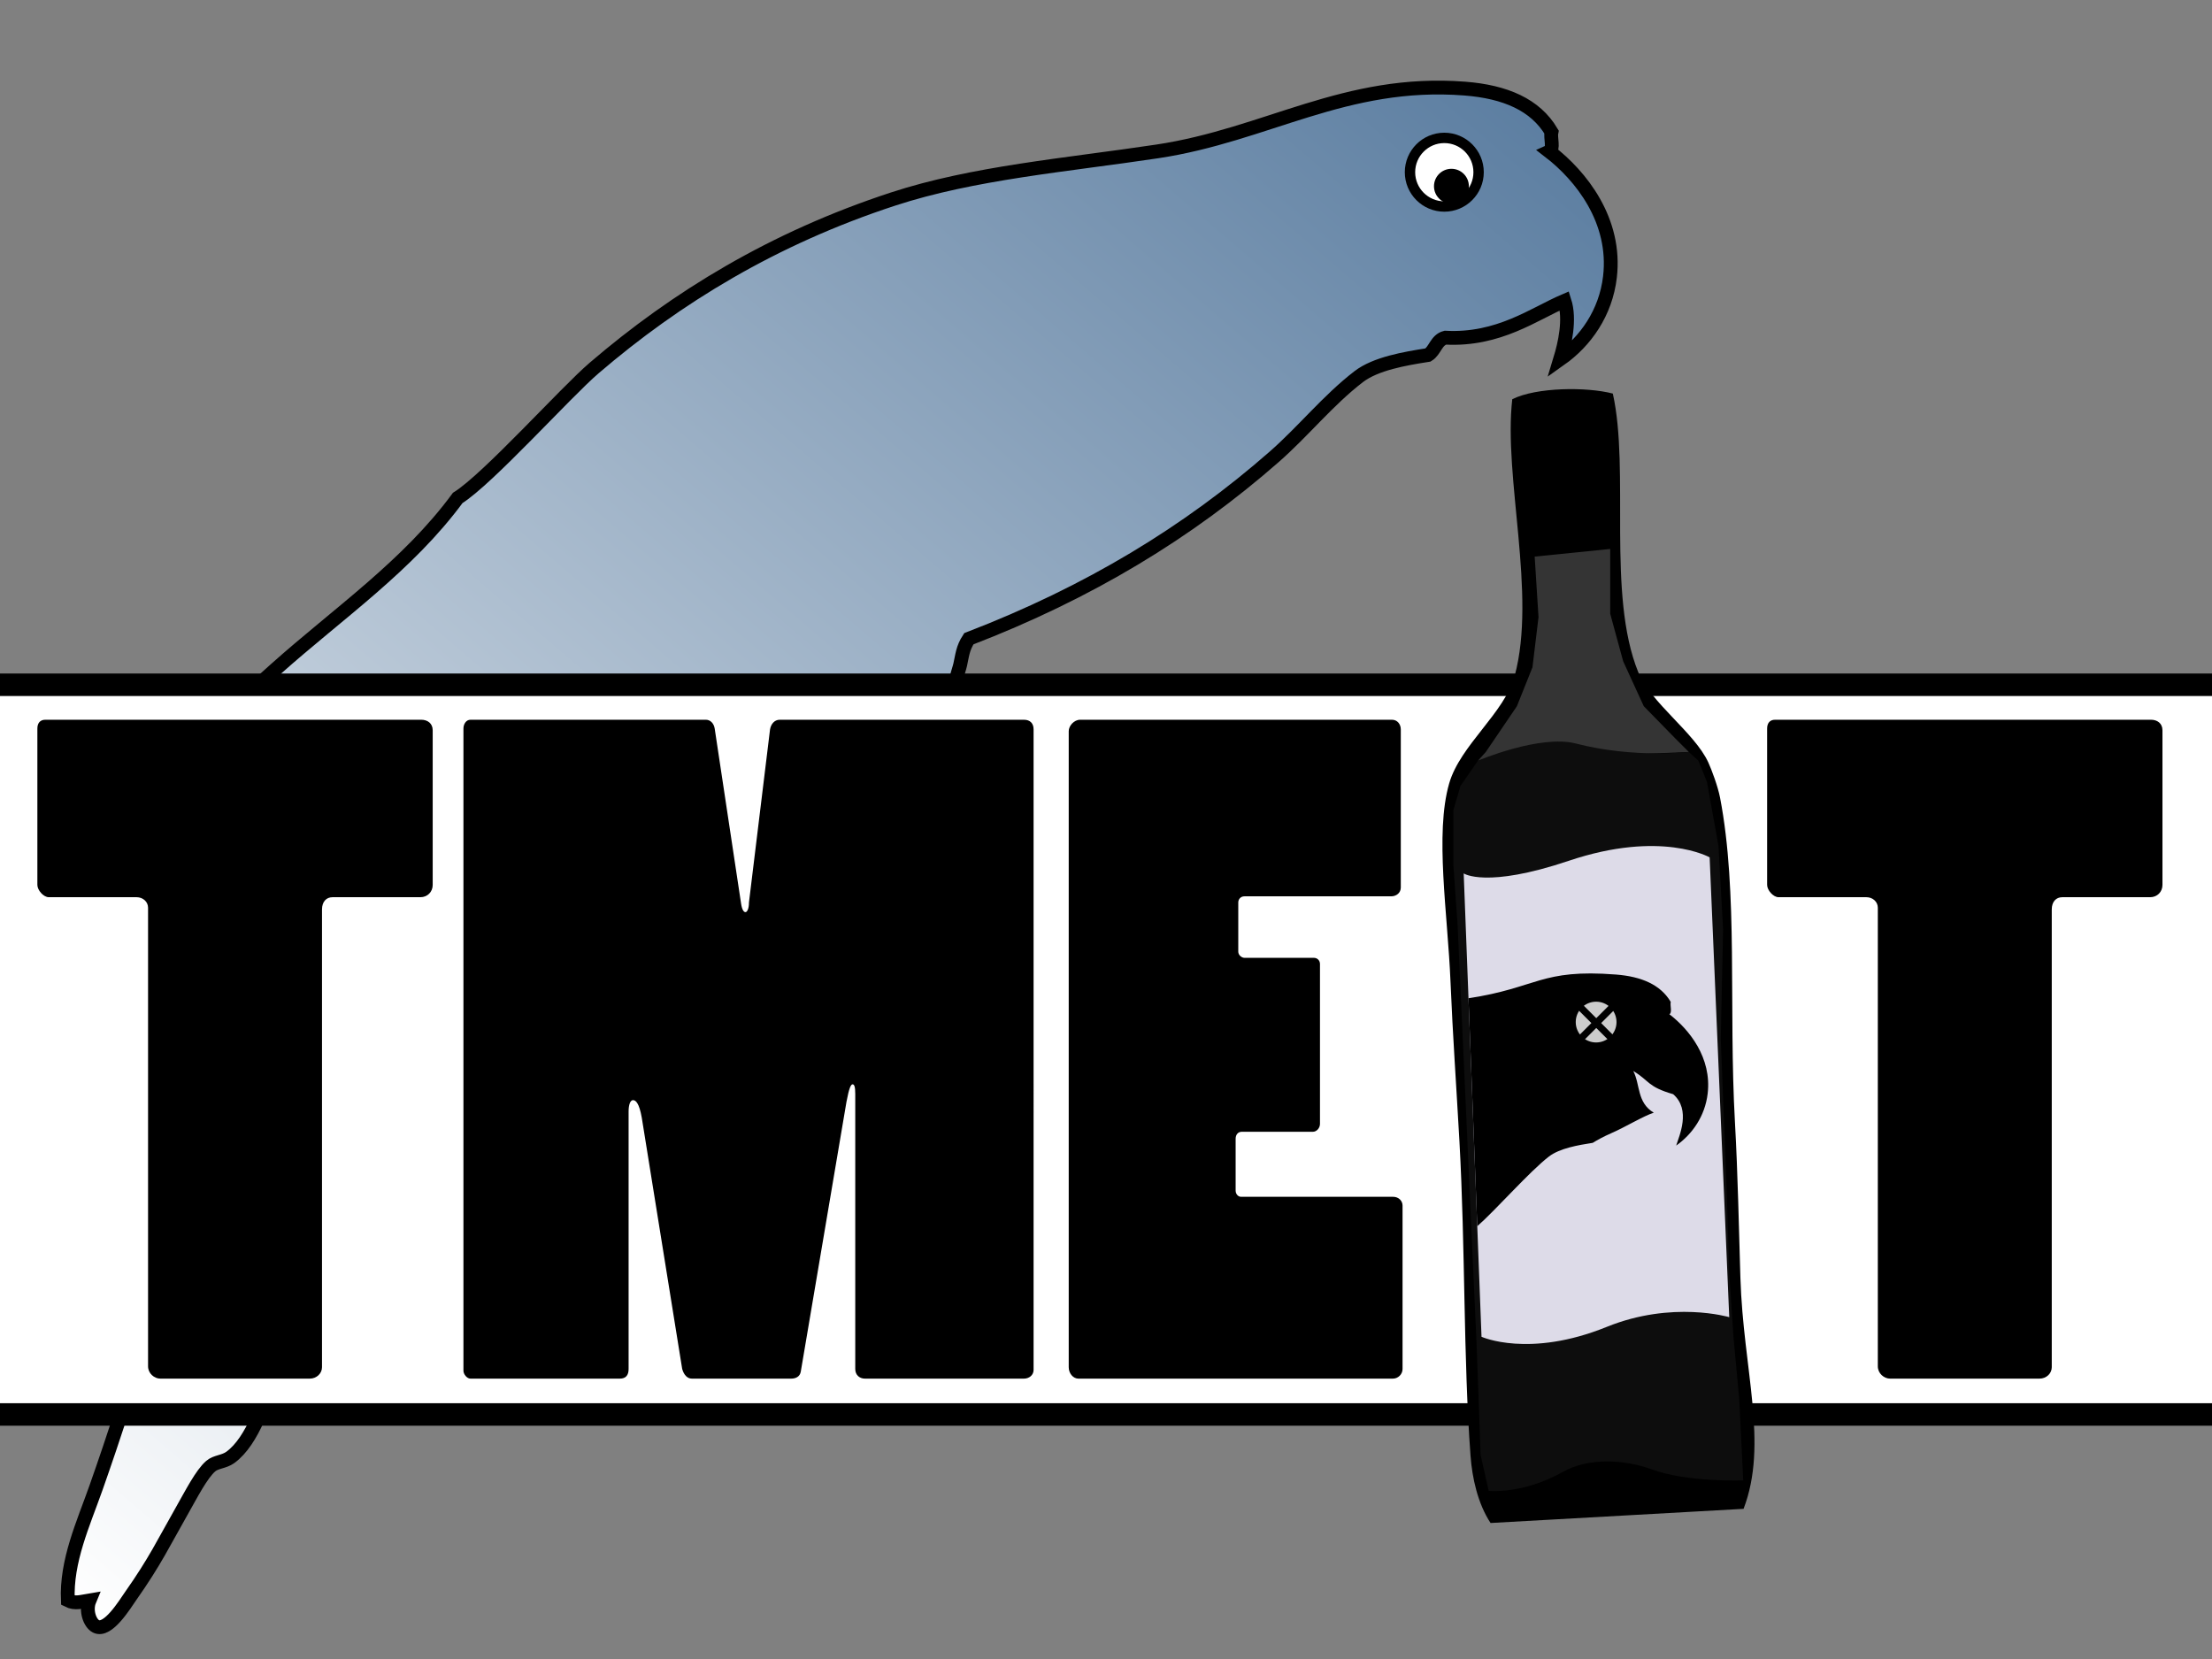<?xml version="1.0" encoding="UTF-8" standalone="no"?>
<!-- Created with Inkscape (http://www.inkscape.org/) -->

<svg
   xmlns:dc="http://purl.org/dc/elements/1.1/"
   xmlns:cc="http://creativecommons.org/ns#"
   xmlns:rdf="http://www.w3.org/1999/02/22-rdf-syntax-ns#"
   xmlns:svg="http://www.w3.org/2000/svg"
   xmlns="http://www.w3.org/2000/svg"
   xmlns:sodipodi="http://sodipodi.sourceforge.net/DTD/sodipodi-0.dtd"
   xmlns:inkscape="http://www.inkscape.org/namespaces/inkscape"
   version="1.1"
   id="svg2"
   xml:space="preserve"
   width="853.333"
   height="640"
   viewBox="0 0 853.333 640"
   sodipodi:docname="favicon.svg"
   inkscape:export-filename="/home/justin/Downloads/LogoTMEIT.ai.png"
   inkscape:export-xdpi="20.500071"
   inkscape:export-ydpi="20.500071"
   inkscape:version="0.92.4 5da689c313, 2019-01-14"><rect x="0" y="0" width="853.333" height="640" fill="#808080" stroke="none"/><defs
     id="defs6"><clipPath
       clipPathUnits="userSpaceOnUse"
       id="clipPath18"><path
         d="m 334.921,436.303 c -26.58,-3.986 -53.226,-6.179 -76.467,-13.79 v 0 c -34.662,-11.345 -62.738,-28.519 -86.5,-48.892 v 0 c -8.325,-7.133 -30.695,-32.105 -39.489,-37.609 v 0 C 118.017,316.369 97.84,302.585 79.813,286.494 v 0 C 66.318,274.454 52.552,262.017 40.324,249.517 v 0 c -4.188,-4.28 -9.214,-8.944 -10.657,-15.044 v 0 c 15.269,0.857 27.598,7.266 40.116,11.909 v 0 c 12.712,4.723 25.217,10.022 38.862,12.534 v 0 C 90.693,223.023 70.999,185.005 57.874,143.584 v 0 C 47.926,112.194 38.299,79.374 27.788,49.564 v 0 c -3.68,-10.43 -8.67,-21.174 -8.15,-32.595 v 0 c 2.063,-1.058 4.006,-0.369 6.268,0 v 0 C 24.684,14.041 26,10.351 27.788,9.449 v 0 c 3.446,-1.742 8.368,6.413 10.028,8.777 v 0 c 7.071,10.047 9.44,15.224 15.044,25.07 v 0 c 2.495,4.38 5.472,10.254 8.147,12.537 v 0 c 1.524,1.298 3.799,1.177 5.643,2.507 v 0 c 6.668,4.821 10.084,16.774 13.163,24.446 v 0 c 1.102,2.752 2.337,6.512 3.761,8.776 v 0 c 1.153,1.843 3.685,3.296 5.014,5.013 v 0 c 8.405,10.851 13.72,27.748 19.431,38.861 v 0 c 11.226,8.207 13.351,25.517 20.685,37.61 v 0 c 2.062,1.761 5.209,2.934 6.894,5.014 v 0 c 5.229,6.455 7.297,17.775 11.91,23.819 v 0 c 1.699,2.23 5.146,3.286 6.895,5.641 v 0 c 3.335,4.507 5.102,11.644 7.521,17.551 v 0 c 2.389,5.823 4.94,11.607 8.149,16.923 v 0 c 9.872,16.361 14.629,33.807 35.101,36.98 v 0 c -2.2,-7.002 17.311,-10.617 20.597,-14.101 v 0 l 60.982,-0.712 0.116,-12.648 c 0.14,4.244 7.11,6.317 6.315,11.693 v 0 c -0.803,5.423 2.127,5.065 -10.004,11.433 v 0 c -4.506,2.368 -5.54,0.479 -6.548,4.335 v 0 c -0.81,3.108 0.782,6.706 1.253,8.775 v 0 c 0.601,2.64 0.688,4.752 2.506,7.521 v 0 c 34.834,13.396 63.539,30.871 88.379,52.653 v 0 c 8.452,7.409 15.57,16.372 24.445,23.192 v 0 c 4.902,3.767 13.321,5.216 20.06,6.268 v 0 c 2.079,1.266 2.345,4.344 5.013,5.014 v 0 c 15.466,-0.833 25.694,6.902 34.476,10.657 v 0 c 1.741,-5.398 0.081,-12.538 -1.253,-16.925 v 0 c 7.327,5.171 13.192,13.421 14.415,23.818 v 0 c 1.926,16.374 -8.395,29.317 -17.551,36.356 v 0 c 1.423,0.664 0.237,3.943 0.626,5.641 v 0 c -4.657,7.862 -13.341,11.622 -25.071,12.537 v 0 c -2.636,0.205 -5.208,0.301 -7.717,0.301 v 0 c -30.42,0.002 -52.106,-14.102 -81.292,-18.479 m -48.049,-185.126 -0.003,0.336 c -0.003,-0.111 -0.003,-0.222 0.003,-0.336"
         id="path16"
         inkscape:connector-curvature="0" /></clipPath><linearGradient
       x1="0"
       y1="0"
       x2="1"
       y2="0"
       gradientUnits="userSpaceOnUse"
       gradientTransform="matrix(-387.832,-462.2,-462.2,387.832,394.467,489.312)"
       spreadMethod="pad"
       id="linearGradient28"><stop
         style="stop-opacity:1;stop-color:#5c7ea1"
         offset="0"
         id="stop24" /><stop
         style="stop-opacity:1;stop-color:#ffffff"
         offset="1"
         id="stop26" /></linearGradient><clipPath
       clipPathUnits="userSpaceOnUse"
       id="clipPath38"><path
         d="M 0,480 H 640 V 0 H 0 Z"
         id="path36"
         inkscape:connector-curvature="0" /></clipPath><clipPath
       clipPathUnits="userSpaceOnUse"
       id="clipPath62"><path
         d="M 0,480 H 640 V 0 H 0 Z"
         id="path60"
         inkscape:connector-curvature="0" /></clipPath><clipPath
       clipPathUnits="userSpaceOnUse"
       id="clipPath86"><path
         d="M 0,480 H 640 V 0 H 0 Z"
         id="path84"
         inkscape:connector-curvature="0" /></clipPath><clipPath
       clipPathUnits="userSpaceOnUse"
       id="clipPath106"><path
         d="M 0,480 H 640 V 0 H 0 Z"
         id="path104"
         inkscape:connector-curvature="0" /></clipPath></defs><sodipodi:namedview
     pagecolor="#ffffff"
     bordercolor="#666666"
     borderopacity="1"
     objecttolerance="10"
     gridtolerance="10"
     guidetolerance="10"
     inkscape:pageopacity="0"
     inkscape:pageshadow="2"
     inkscape:window-width="1741"
     inkscape:window-height="967"
     id="namedview4"
     showgrid="false"
     showguides="false"
     inkscape:zoom="1.0429825"
     inkscape:cx="452.23662"
     inkscape:cy="304.29308"
     inkscape:window-x="0"
     inkscape:window-y="27"
     inkscape:window-maximized="0"
     inkscape:current-layer="g10" /><g
     id="g10"
     inkscape:groupmode="layer"
     inkscape:label="LogoTMEIT"
     transform="matrix(1.333,0,0,-1.333,0,640)"><g
       id="g12"
       inkscape:export-xdpi="14.414111"
       inkscape:export-ydpi="14.414111"><g
         id="g14"
         clip-path="url(#clipPath18)"><g
           id="g20"><g
             id="g22"><path
               d="m 334.921,436.303 c -26.58,-3.986 -53.226,-6.179 -76.467,-13.79 v 0 c -34.662,-11.345 -62.738,-28.519 -86.5,-48.892 v 0 c -8.325,-7.133 -30.695,-32.105 -39.489,-37.609 v 0 C 118.017,316.369 97.84,302.585 79.813,286.494 v 0 C 66.318,274.454 52.552,262.017 40.324,249.517 v 0 c -4.188,-4.28 -9.214,-8.944 -10.657,-15.044 v 0 c 15.269,0.857 27.598,7.266 40.116,11.909 v 0 c 12.712,4.723 25.217,10.022 38.862,12.534 v 0 C 90.693,223.023 70.999,185.005 57.874,143.584 v 0 C 47.926,112.194 38.299,79.374 27.788,49.564 v 0 c -3.68,-10.43 -8.67,-21.174 -8.15,-32.595 v 0 c 2.063,-1.058 4.006,-0.369 6.268,0 v 0 C 24.684,14.041 26,10.351 27.788,9.449 v 0 c 3.446,-1.742 8.368,6.413 10.028,8.777 v 0 c 7.071,10.047 9.44,15.224 15.044,25.07 v 0 c 2.495,4.38 5.472,10.254 8.147,12.537 v 0 c 1.524,1.298 3.799,1.177 5.643,2.507 v 0 c 6.668,4.821 10.084,16.774 13.163,24.446 v 0 c 1.102,2.752 2.337,6.512 3.761,8.776 v 0 c 1.153,1.843 3.685,3.296 5.014,5.013 v 0 c 8.405,10.851 13.72,27.748 19.431,38.861 v 0 c 11.226,8.207 13.351,25.517 20.685,37.61 v 0 c 2.062,1.761 5.209,2.934 6.894,5.014 v 0 c 5.229,6.455 7.297,17.775 11.91,23.819 v 0 c 1.699,2.23 5.146,3.286 6.895,5.641 v 0 c 3.335,4.507 5.102,11.644 7.521,17.551 v 0 c 2.389,5.823 4.94,11.607 8.149,16.923 v 0 c 9.872,16.361 14.629,33.807 35.101,36.98 v 0 c -2.2,-7.002 17.311,-10.617 20.597,-14.101 v 0 l 60.982,-0.712 0.116,-12.648 c 0.14,4.244 7.11,6.317 6.315,11.693 v 0 c -0.803,5.423 2.127,5.065 -10.004,11.433 v 0 c -4.506,2.368 -5.54,0.479 -6.548,4.335 v 0 c -0.81,3.108 0.782,6.706 1.253,8.775 v 0 c 0.601,2.64 0.688,4.752 2.506,7.521 v 0 c 34.834,13.396 63.539,30.871 88.379,52.653 v 0 c 8.452,7.409 15.57,16.372 24.445,23.192 v 0 c 4.902,3.767 13.321,5.216 20.06,6.268 v 0 c 2.079,1.266 2.345,4.344 5.013,5.014 v 0 c 15.466,-0.833 25.694,6.902 34.476,10.657 v 0 c 1.741,-5.398 0.081,-12.538 -1.253,-16.925 v 0 c 7.327,5.171 13.192,13.421 14.415,23.818 v 0 c 1.926,16.374 -8.395,29.317 -17.551,36.356 v 0 c 1.423,0.664 0.237,3.943 0.626,5.641 v 0 c -4.657,7.862 -13.341,11.622 -25.071,12.537 v 0 c -2.636,0.205 -5.208,0.301 -7.717,0.301 v 0 c -30.42,0.002 -52.106,-14.102 -81.292,-18.479 m -48.049,-185.126 -0.003,0.336 c -0.003,-0.111 -0.003,-0.222 0.003,-0.336"
               style="fill:url(#linearGradient28);stroke:none"
               id="path30"
               inkscape:connector-curvature="0" /></g></g></g></g><g
       id="g32"
       inkscape:export-xdpi="14.414111"
       inkscape:export-ydpi="14.414111"><g
         id="g34"
         clip-path="url(#clipPath38)"><g
           id="g40"
           transform="translate(286.752,264.161)"><path
             d="m 0,0 0.12,-12.983 c -0.231,4.474 7.127,6.512 6.312,12.028 -0.804,5.423 2.126,5.065 -10.005,11.433 -4.506,2.367 -5.539,0.479 -6.548,4.335 -0.809,3.108 0.783,6.706 1.254,8.774 0.601,2.64 0.688,4.752 2.506,7.522 34.833,13.395 63.539,30.871 88.378,52.653 8.453,7.408 15.571,16.372 24.445,23.192 4.903,3.768 13.322,5.215 20.06,6.268 2.08,1.266 2.346,4.343 5.014,5.014 15.465,-0.833 25.693,6.902 34.475,10.657 1.742,-5.398 0.081,-12.538 -1.253,-16.925 7.327,5.171 13.193,13.421 14.415,23.819 1.926,16.373 -8.394,29.316 -17.55,36.355 1.423,0.664 0.237,3.943 0.626,5.641 -4.657,7.861 -13.341,11.622 -25.072,12.537 -34.606,2.695 -57.416,-13.44 -89.008,-18.178 -26.581,-3.986 -53.227,-6.18 -76.467,-13.79 -34.662,-11.346 -62.739,-28.519 -86.5,-48.892 -8.325,-7.133 -30.696,-32.105 -39.49,-37.608 -14.448,-19.644 -34.625,-33.428 -52.652,-49.519 -13.495,-12.04 -27.26,-24.477 -39.489,-36.978 -4.188,-4.279 -9.214,-8.944 -10.656,-15.043 15.269,0.857 27.598,7.266 40.116,11.909 12.712,4.723 25.217,10.021 38.862,12.533 -17.952,-35.893 -37.646,-73.91 -50.771,-115.331 -9.948,-31.39 -19.576,-64.21 -30.087,-94.021 -3.68,-10.429 -8.669,-21.173 -8.15,-32.593 2.063,-1.059 4.006,-0.37 6.269,0 -1.222,-2.929 0.094,-6.62 1.881,-7.521 3.447,-1.742 8.368,6.412 10.029,8.776 7.07,10.047 9.439,15.225 15.043,25.071 2.495,4.38 5.473,10.254 8.148,12.537 1.524,1.298 3.799,1.178 5.642,2.507 6.669,4.821 10.085,16.774 13.163,24.445 1.103,2.753 2.338,6.513 3.761,8.776 1.153,1.843 3.685,3.297 5.014,5.014 8.406,10.851 13.721,27.748 19.432,38.86 11.226,8.207 13.351,25.518 20.684,37.611 2.062,1.761 5.209,2.933 6.895,5.013 5.228,6.456 7.297,17.777 11.909,23.82 1.7,2.23 5.146,3.286 6.895,5.641 3.335,4.506 5.102,11.644 7.522,17.551 2.389,5.823 4.939,11.607 8.149,16.923 9.872,16.36 14.629,33.807 35.101,36.98 -2.2,-7.002 17.311,-10.618 20.597,-14.101"
             style="fill:none;stroke:#000000;stroke-width:4;stroke-linecap:butt;stroke-linejoin:miter;stroke-miterlimit:4;stroke-dasharray:none;stroke-opacity:1"
             id="path42"
             inkscape:connector-curvature="0" /></g><g
           id="g44"
           transform="translate(427.912,430.284)"><path
             d="m 0,0 c 0,-5.482 -4.444,-9.927 -9.929,-9.927 -5.482,0 -9.926,4.445 -9.926,9.927 0,5.483 4.444,9.928 9.926,9.928 C -4.444,9.928 0,5.483 0,0"
             style="fill:#ffffff;fill-opacity:1;fill-rule:nonzero;stroke:none"
             id="path46"
             inkscape:connector-curvature="0" /></g><g
           id="g48"
           transform="translate(427.912,430.284)"><path
             d="m 0,0 c 0,-5.482 -4.444,-9.927 -9.929,-9.927 -5.482,0 -9.926,4.445 -9.926,9.927 0,5.483 4.444,9.928 9.926,9.928 C -4.444,9.928 0,5.483 0,0 Z"
             style="fill:none;stroke:#000000;stroke-width:3;stroke-linecap:butt;stroke-linejoin:miter;stroke-miterlimit:4;stroke-dasharray:none;stroke-opacity:1"
             id="path50"
             inkscape:connector-curvature="0" /></g><g
           id="g52"
           transform="translate(425.098,426.22)"><path
             d="m 0,0 c 0,-2.789 -2.26,-5.049 -5.049,-5.049 -2.788,0 -5.049,2.26 -5.049,5.049 0,2.789 2.261,5.05 5.049,5.05 C -2.26,5.05 0,2.789 0,0"
             style="fill:#000000;fill-opacity:1;fill-rule:nonzero;stroke:none"
             id="path54"
             inkscape:connector-curvature="0" /></g></g></g><rect
       id="rect3831"
       width="721.351"
       height="211.178"
       x="-34.475"
       y="-281.948"
       transform="scale(1,-1)"
       style="fill:#ffffff;stroke:#000000;stroke-width:6.509;stroke-miterlimit:4;stroke-dasharray:none;stroke-opacity:1"
       inkscape:export-xdpi="14.414111"
       inkscape:export-ydpi="14.414111" /><g
       id="g56"
       inkscape:export-xdpi="14.414111"
       inkscape:export-ydpi="14.414111"><g
         id="g58"
         clip-path="url(#clipPath62)"><g
           id="g64"
           transform="translate(46.409,81.141)"><path
             d="m 0,0 c -1.78,0 -3.56,1.525 -3.56,3.56 v 132.713 c 0,1.781 -1.525,3.051 -3.305,3.051 h -25.424 c -1.525,0 -3.305,2.034 -3.305,3.56 v 45.255 c 0,1.526 0.762,2.543 2.288,2.543 H 75.51 c 1.78,0 3.305,-1.017 3.305,-3.052 v -44.746 c 0,-2.034 -1.525,-3.56 -3.56,-3.56 H 49.831 c -1.78,0 -3.051,-1.27 -3.051,-3.558 V 3.305 C 46.78,1.525 45.255,0 43.221,0 Z"
             style="fill:#000000;fill-opacity:1;fill-rule:nonzero;stroke:none"
             id="path66"
             inkscape:connector-curvature="0" /></g><g
           id="g68"
           transform="translate(136.155,81.141)"><path
             d="m 0,0 c -1.017,0 -2.034,1.271 -2.034,2.288 v 185.851 c 0,1.271 0.763,2.543 2.034,2.543 h 68.137 c 1.271,0 2.288,-1.017 2.542,-2.543 l 7.628,-50.594 c 0.254,-1.779 0.762,-2.542 1.271,-2.542 0.508,0 1.017,1.017 1.017,2.796 l 6.102,50.086 c 0.254,1.525 1.271,2.797 2.796,2.797 h 70.679 c 1.78,0 2.797,-1.017 2.797,-2.797 V 2.542 C 162.969,1.017 161.698,0 160.172,0 h -46.017 c -1.526,0 -2.797,1.017 -2.797,2.797 v 79.577 c 0,2.034 -0.254,2.797 -0.763,2.797 -0.508,0 -1.016,-1.017 -1.78,-5.085 L 95.595,2.034 C 95.341,0.509 94.07,0 92.798,0 H 64.069 C 62.798,0 61.781,1.017 61.272,2.797 L 49.577,75.51 c -0.763,4.322 -1.779,5.085 -2.542,5.085 -0.763,0 -1.271,-1.272 -1.271,-3.306 V 2.797 C 45.764,1.017 45.001,0 43.221,0 Z"
             style="fill:#000000;fill-opacity:1;fill-rule:nonzero;stroke:none"
             id="path70"
             inkscape:connector-curvature="0" /></g><g
           id="g72"
           transform="translate(309.292,268.517)"><path
             d="m 0,0 c 0,1.525 1.525,3.305 3.305,3.305 h 90.257 c 1.525,0 2.541,-1.271 2.541,-2.797 v -45.763 c 0,-1.526 -1.27,-2.542 -2.795,-2.542 H 50.849 c -1.018,0 -1.78,-0.763 -1.78,-1.781 v -14.237 c 0,-1.017 1.016,-1.779 1.78,-1.779 h 20.084 c 1.017,0 1.781,-0.763 1.781,-1.781 v -46.271 c 0,-1.271 -1.018,-2.288 -2.035,-2.288 H 50.085 c -1.016,0 -1.779,-0.763 -1.779,-2.034 v -15 c 0,-1.018 0.763,-1.781 1.525,-1.781 h 43.984 c 1.78,0 2.797,-1.271 2.797,-2.542 v -47.289 c 0,-1.525 -1.271,-2.796 -2.797,-2.796 H 2.796 c -1.525,0 -2.796,1.525 -2.796,3.304 z"
             style="fill:#000000;fill-opacity:1;fill-rule:nonzero;stroke:none"
             id="path74"
             inkscape:connector-curvature="0" /></g><g
           id="g76"
           transform="translate(547.006,81.141)"><path
             d="m 0,0 c -1.779,0 -3.559,1.525 -3.559,3.56 v 132.713 c 0,1.781 -1.525,3.051 -3.304,3.051 h -25.424 c -1.526,0 -3.307,2.034 -3.307,3.56 v 45.255 c 0,1.526 0.764,2.543 2.289,2.543 H 75.51 c 1.781,0 3.306,-1.017 3.306,-3.052 v -44.746 c 0,-2.034 -1.525,-3.56 -3.56,-3.56 H 49.832 c -1.779,0 -3.051,-1.27 -3.051,-3.558 V 3.305 C 46.781,1.525 45.256,0 43.223,0 Z"
             style="fill:#000000;fill-opacity:1;fill-rule:nonzero;stroke:none"
             id="path78"
             inkscape:connector-curvature="0" /></g></g></g><g
       id="g80"
       inkscape:export-xdpi="14.414111"
       inkscape:export-ydpi="14.414111"><g
         id="g82"
         clip-path="url(#clipPath86)"><g
           id="g88"
           transform="translate(431.372,39.36)"><path
             d="m 0,0 c -3.701,5.625 -5.319,13.011 -5.797,19.451 -2.107,28.454 -1.472,59.962 -3.218,91.162 -0.874,15.637 -1.937,30.695 -2.574,45.999 -0.819,19.754 -4.585,42.844 -0.388,57.419 3.197,11.097 16.048,20.369 18.973,31.196 6.37,23.6 -3.313,57.405 -0.711,80.003 7.026,3.502 21.589,3.595 29.101,1.629 4.972,-22.309 -1.766,-58.06 7.335,-80.574 3.594,-8.894 16.346,-17.565 20.297,-26.173 0.936,-2.038 2.77,-6.935 3.394,-10.168 5.293,-27.425 2.458,-60.735 4.315,-93.927 0.848,-15.145 1.137,-30.739 1.582,-45.113 0.819,-26.491 8.144,-47.925 0.913,-66.806"
             style="fill:#000000;fill-opacity:1;fill-rule:evenodd;stroke:none"
             id="path90"
             inkscape:connector-curvature="0" /></g><g
           id="g92"
           transform="translate(430,262.5)"><path
             d="M 0,0 9,13.25 13.5,24.5 15.25,39 14.14,56.541 36,58.75 V 40 l 3.75,-13.75 5.959,-13 9.041,-9.25 4,-4 -61,-2.5 z"
             style="fill:#343434;fill-opacity:1;fill-rule:evenodd;stroke:none"
             id="path94"
             inkscape:connector-curvature="0" /></g><g
           id="g96"
           transform="translate(456.023,264.948)"><path
             d="m 0,0 c -10.302,2.662 -28.273,-4.948 -28.273,-4.948 l -5.083,-7.333 -2.053,-7 v -5.667 -10.333 l 1.219,-17.167 5.5,-121.5 1.167,-32 2.333,-10.333 c 0,0 9.771,-1.095 21.5,5.5 7.336,4.126 17.765,3.657 25.834,0.666 9.973,-3.697 26.333,-3.171 26.333,-3.171 l -1.167,23.671 -1.666,17.92 -1.219,18.414 -0.781,25.166 -1.667,42.594 0.667,31.74 -1.334,24.166 -3.333,18.501 -2.5,6.166 -2.75,2.5 C 32.727,-2.448 16.812,-4.344 0,0"
             style="fill:#0d0d0d;fill-opacity:1;fill-rule:evenodd;stroke:none"
             id="path98"
             inkscape:connector-curvature="0" /></g></g></g><g
       id="g100"
       inkscape:export-xdpi="14.414111"
       inkscape:export-ydpi="14.414111"><g
         id="g102"
         clip-path="url(#clipPath106)"><g
           id="g108"
           transform="translate(423.598,227.353)"><path
             d="m 0,0 c 0,0 6.439,-4.417 30.403,3.646 26.749,9 40.775,0.996 40.775,0.996 l 5.673,-133.069 c 0,0 -16.433,4.898 -35.439,-2.804 -22.51,-9.123 -36.254,-2.87 -36.254,-2.87 z"
             style="fill:#dddbe8;fill-opacity:1;fill-rule:nonzero;stroke:none"
             id="path110"
             inkscape:connector-curvature="0" /></g><g
           id="g112"
           transform="translate(424.987,191.228)"><path
             d="m 0,0 c 19.957,2.993 20.827,8.561 42.688,6.857 7.41,-0.577 12.898,-2.953 15.841,-7.919 -0.247,-1.073 0.503,-3.143 -0.397,-3.563 5.785,-4.446 12.303,-12.624 11.088,-22.967 -0.773,-6.569 -4.48,-11.781 -9.108,-15.047 0.843,2.772 4.367,10.331 -0.883,14.871 -7.479,2.158 -6.763,3.843 -11.538,6.707 2.043,-3.908 0.999,-9.12 5.932,-12.069 -2.741,-0.822 -8.384,-4.219 -11.977,-5.775 -2.818,-1.24 -4.375,-2.142 -5.689,-2.943 -4.256,-0.664 -9.574,-1.579 -12.67,-3.958 C 17.68,-50.114 7.876,-61.303 2.538,-65.981"
             style="fill:#000000;fill-opacity:1;fill-rule:nonzero;stroke:none"
             id="path114"
             inkscape:connector-curvature="0" /></g><g
           id="g116"
           transform="translate(467.824,184.328)"><path
             d="m 0,0 c 0,-3.259 -2.643,-5.901 -5.9,-5.901 -3.259,0 -5.901,2.642 -5.901,5.901 0,3.258 2.642,5.9 5.901,5.9 C -2.643,5.9 0,3.258 0,0"
             style="fill:#cccccc;fill-opacity:1;fill-rule:nonzero;stroke:none"
             id="path118"
             inkscape:connector-curvature="0" /></g><g
           id="g120"
           transform="translate(454.667,191.333)"><path
             d="M 0,0 14.042,-14.042"
             style="fill:none;stroke:#000000;stroke-width:2;stroke-linecap:butt;stroke-linejoin:miter;stroke-miterlimit:4;stroke-dasharray:none;stroke-opacity:1"
             id="path122"
             inkscape:connector-curvature="0" /></g><g
           id="g124"
           transform="translate(454.001,176.083)"><path
             d="M 0,0 16.208,16.208"
             style="fill:none;stroke:#000000;stroke-width:2;stroke-linecap:butt;stroke-linejoin:miter;stroke-miterlimit:4;stroke-dasharray:none;stroke-opacity:1"
             id="path126"
             inkscape:connector-curvature="0" /></g></g></g></g></svg>